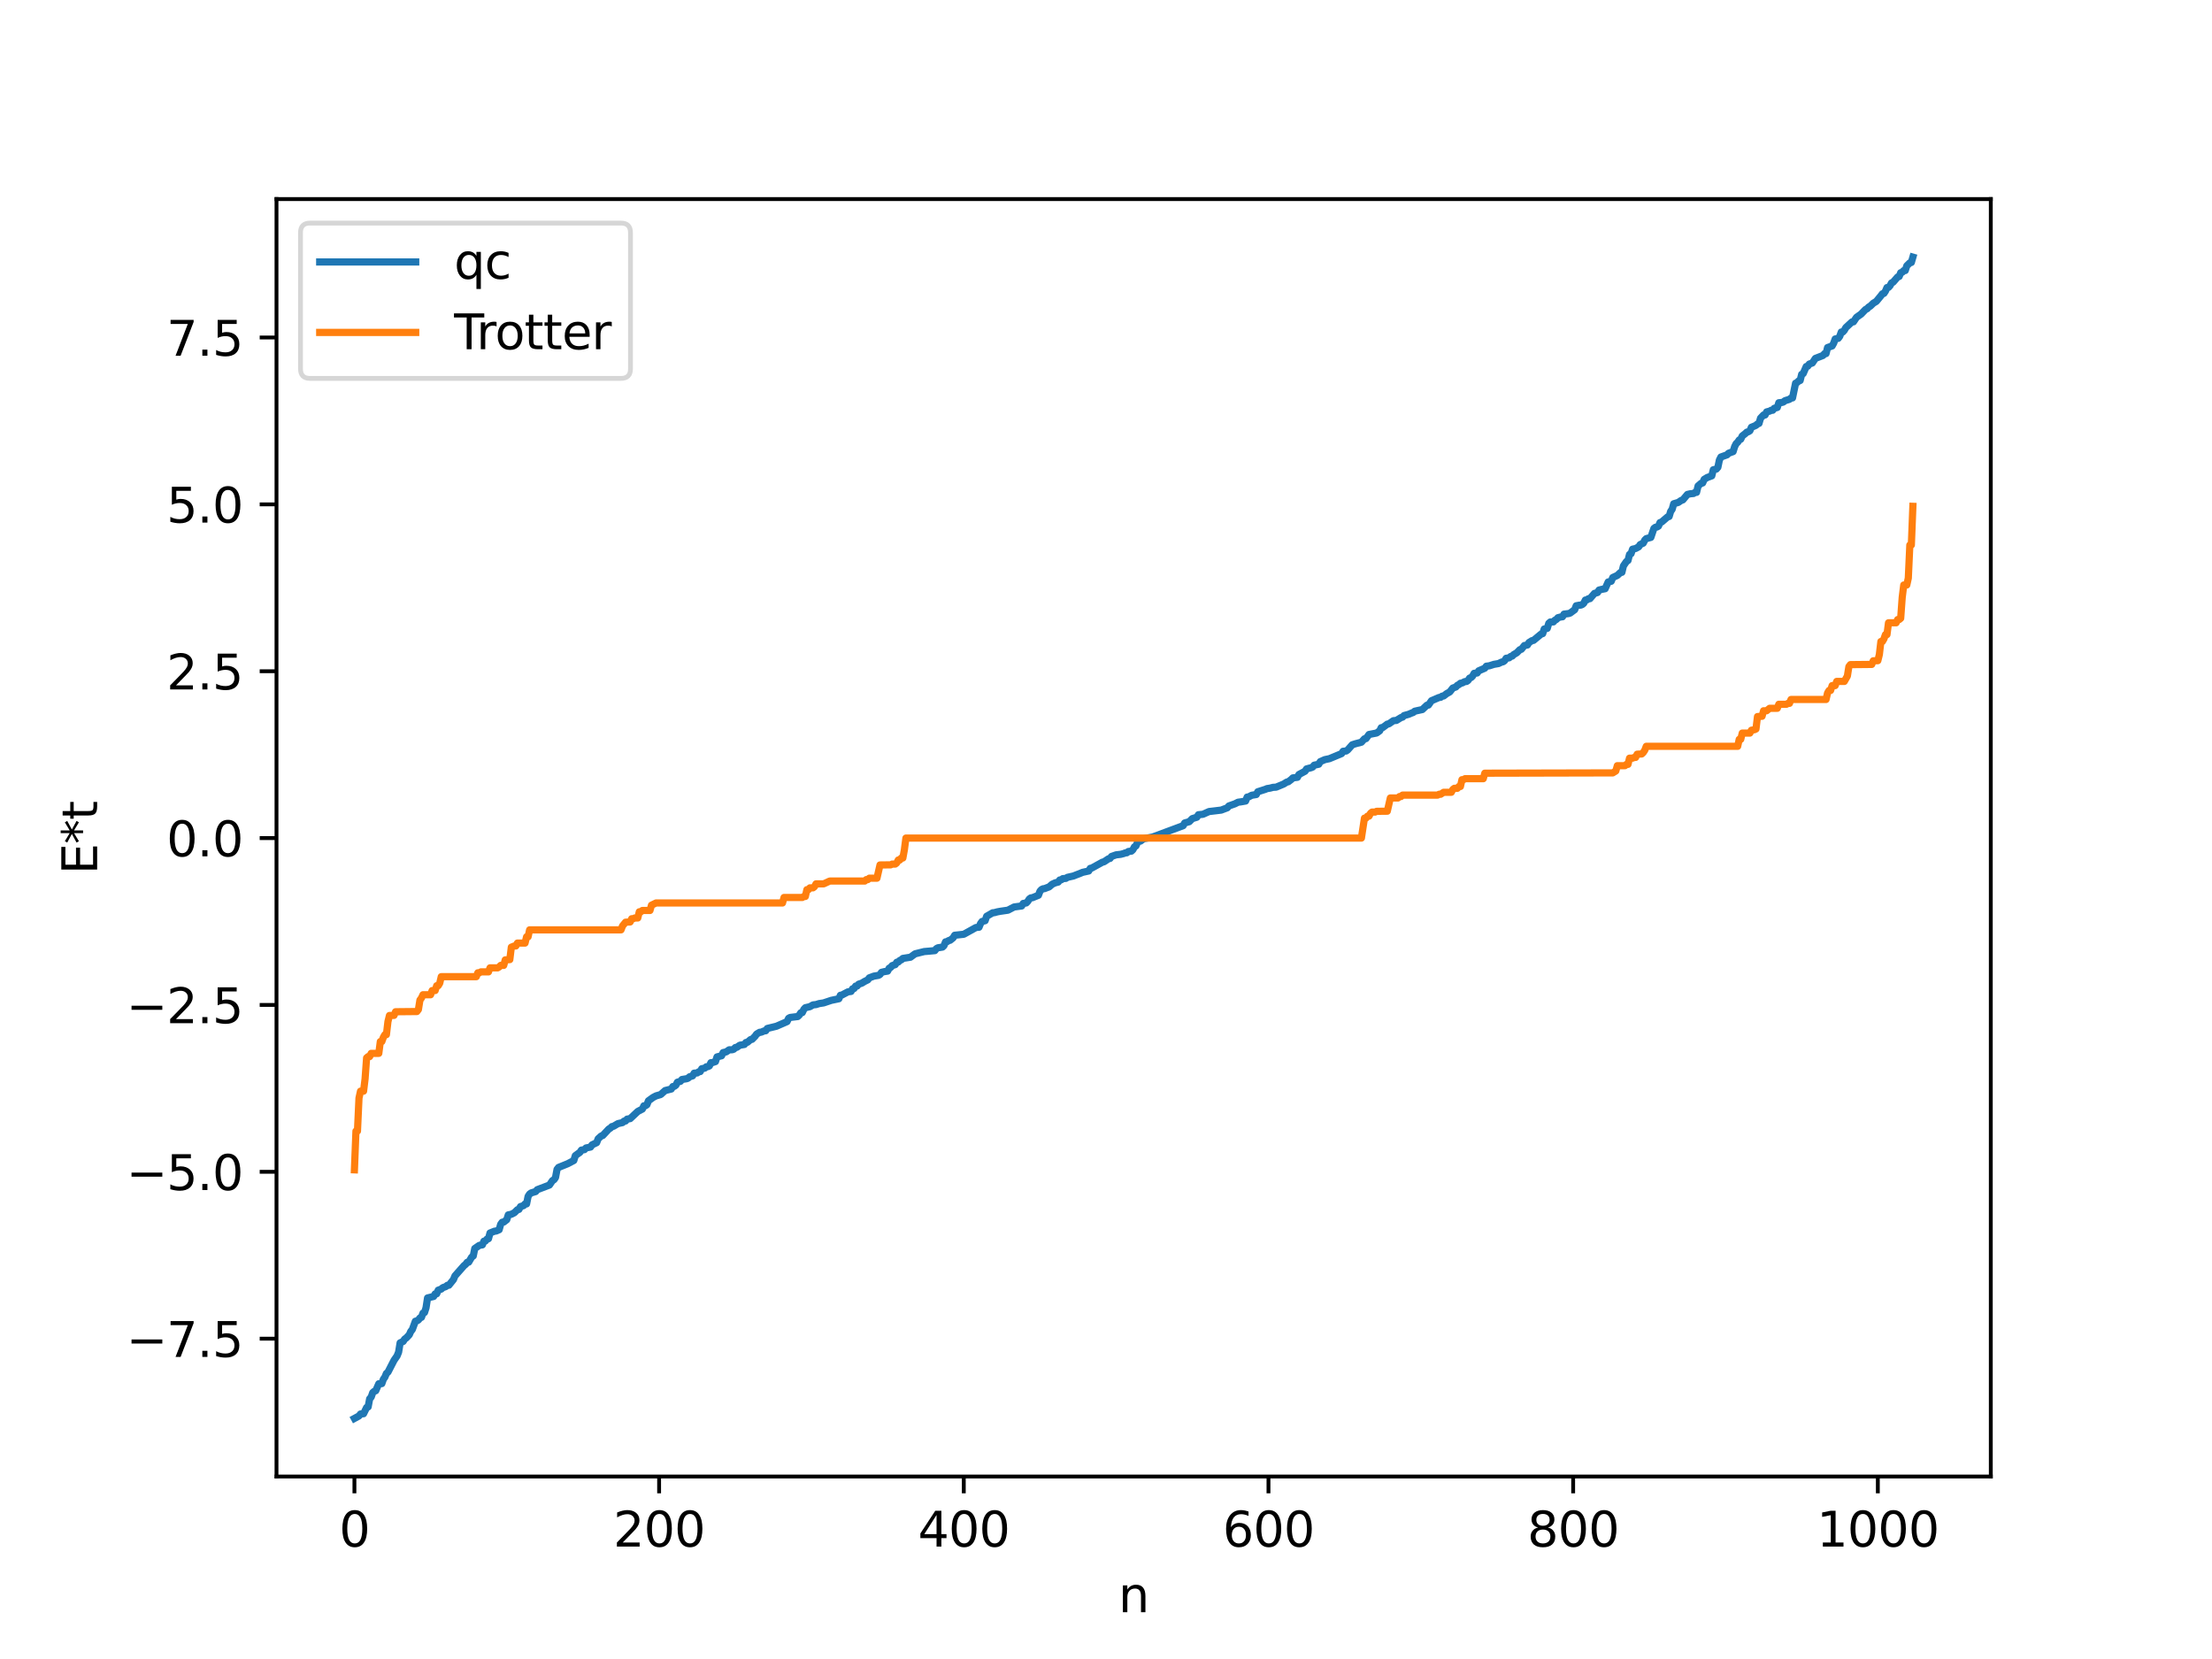 <?xml version="1.0" encoding="utf-8" standalone="no"?>
<!DOCTYPE svg PUBLIC "-//W3C//DTD SVG 1.1//EN"
  "http://www.w3.org/Graphics/SVG/1.1/DTD/svg11.dtd">
<svg xmlns:xlink="http://www.w3.org/1999/xlink" width="460.8pt" height="345.6pt" viewBox="0 0 460.8 345.6" xmlns="http://www.w3.org/2000/svg" version="1.1">
 <defs>
  <style type="text/css">*{stroke-linejoin: round; stroke-linecap: butt}</style>
 </defs>
 <g id="figure_1">
  <g id="patch_1">
   <path d="M 0 345.6 
L 460.8 345.6 
L 460.8 0 
L 0 0 
z
" style="fill: #ffffff"/>
  </g>
  <g id="axes_1">
   <g id="patch_2">
    <path d="M 57.6 307.584 
L 414.72 307.584 
L 414.72 41.472 
L 57.6 41.472 
z
" style="fill: #ffffff"/>
   </g>
   <g id="matplotlib.axis_1">
    <g id="xtick_1">
     <g id="line2d_1">
      <defs>
       <path id="mdd924c21fc" d="M 0 0 
L 0 3.5 
" style="stroke: #000000; stroke-width: 0.8"/>
      </defs>
      <g>
       <use xlink:href="#mdd924c21fc" x="73.833" y="307.584" style="stroke: #000000; stroke-width: 0.8"/>
      </g>
     </g>
     <g id="text_1">
      <!-- 0 -->
      <g transform="translate(70.651 322.182) scale(0.1 -0.1)">
       <defs>
        <path id="DejaVuSans-30" d="M 2034 4250 
Q 1547 4250 1301 3770 
Q 1056 3291 1056 2328 
Q 1056 1369 1301 889 
Q 1547 409 2034 409 
Q 2525 409 2770 889 
Q 3016 1369 3016 2328 
Q 3016 3291 2770 3770 
Q 2525 4250 2034 4250 
z
M 2034 4750 
Q 2819 4750 3233 4129 
Q 3647 3509 3647 2328 
Q 3647 1150 3233 529 
Q 2819 -91 2034 -91 
Q 1250 -91 836 529 
Q 422 1150 422 2328 
Q 422 3509 836 4129 
Q 1250 4750 2034 4750 
z
" transform="scale(0.016)"/>
       </defs>
       <use xlink:href="#DejaVuSans-30"/>
      </g>
     </g>
    </g>
    <g id="xtick_2">
     <g id="line2d_2">
      <g>
       <use xlink:href="#mdd924c21fc" x="137.304" y="307.584" style="stroke: #000000; stroke-width: 0.8"/>
      </g>
     </g>
     <g id="text_2">
      <!-- 200 -->
      <g transform="translate(127.76 322.182) scale(0.1 -0.1)">
       <defs>
        <path id="DejaVuSans-32" d="M 1228 531 
L 3431 531 
L 3431 0 
L 469 0 
L 469 531 
Q 828 903 1448 1529 
Q 2069 2156 2228 2338 
Q 2531 2678 2651 2914 
Q 2772 3150 2772 3378 
Q 2772 3750 2511 3984 
Q 2250 4219 1831 4219 
Q 1534 4219 1204 4116 
Q 875 4013 500 3803 
L 500 4441 
Q 881 4594 1212 4672 
Q 1544 4750 1819 4750 
Q 2544 4750 2975 4387 
Q 3406 4025 3406 3419 
Q 3406 3131 3298 2873 
Q 3191 2616 2906 2266 
Q 2828 2175 2409 1742 
Q 1991 1309 1228 531 
z
" transform="scale(0.016)"/>
       </defs>
       <use xlink:href="#DejaVuSans-32"/>
       <use xlink:href="#DejaVuSans-30" x="63.623"/>
       <use xlink:href="#DejaVuSans-30" x="127.246"/>
      </g>
     </g>
    </g>
    <g id="xtick_3">
     <g id="line2d_3">
      <g>
       <use xlink:href="#mdd924c21fc" x="200.775" y="307.584" style="stroke: #000000; stroke-width: 0.8"/>
      </g>
     </g>
     <g id="text_3">
      <!-- 400 -->
      <g transform="translate(191.231 322.182) scale(0.1 -0.1)">
       <defs>
        <path id="DejaVuSans-34" d="M 2419 4116 
L 825 1625 
L 2419 1625 
L 2419 4116 
z
M 2253 4666 
L 3047 4666 
L 3047 1625 
L 3713 1625 
L 3713 1100 
L 3047 1100 
L 3047 0 
L 2419 0 
L 2419 1100 
L 313 1100 
L 313 1709 
L 2253 4666 
z
" transform="scale(0.016)"/>
       </defs>
       <use xlink:href="#DejaVuSans-34"/>
       <use xlink:href="#DejaVuSans-30" x="63.623"/>
       <use xlink:href="#DejaVuSans-30" x="127.246"/>
      </g>
     </g>
    </g>
    <g id="xtick_4">
     <g id="line2d_4">
      <g>
       <use xlink:href="#mdd924c21fc" x="264.246" y="307.584" style="stroke: #000000; stroke-width: 0.8"/>
      </g>
     </g>
     <g id="text_4">
      <!-- 600 -->
      <g transform="translate(254.702 322.182) scale(0.1 -0.1)">
       <defs>
        <path id="DejaVuSans-36" d="M 2113 2584 
Q 1688 2584 1439 2293 
Q 1191 2003 1191 1497 
Q 1191 994 1439 701 
Q 1688 409 2113 409 
Q 2538 409 2786 701 
Q 3034 994 3034 1497 
Q 3034 2003 2786 2293 
Q 2538 2584 2113 2584 
z
M 3366 4563 
L 3366 3988 
Q 3128 4100 2886 4159 
Q 2644 4219 2406 4219 
Q 1781 4219 1451 3797 
Q 1122 3375 1075 2522 
Q 1259 2794 1537 2939 
Q 1816 3084 2150 3084 
Q 2853 3084 3261 2657 
Q 3669 2231 3669 1497 
Q 3669 778 3244 343 
Q 2819 -91 2113 -91 
Q 1303 -91 875 529 
Q 447 1150 447 2328 
Q 447 3434 972 4092 
Q 1497 4750 2381 4750 
Q 2619 4750 2861 4703 
Q 3103 4656 3366 4563 
z
" transform="scale(0.016)"/>
       </defs>
       <use xlink:href="#DejaVuSans-36"/>
       <use xlink:href="#DejaVuSans-30" x="63.623"/>
       <use xlink:href="#DejaVuSans-30" x="127.246"/>
      </g>
     </g>
    </g>
    <g id="xtick_5">
     <g id="line2d_5">
      <g>
       <use xlink:href="#mdd924c21fc" x="327.717" y="307.584" style="stroke: #000000; stroke-width: 0.8"/>
      </g>
     </g>
     <g id="text_5">
      <!-- 800 -->
      <g transform="translate(318.173 322.182) scale(0.1 -0.1)">
       <defs>
        <path id="DejaVuSans-38" d="M 2034 2216 
Q 1584 2216 1326 1975 
Q 1069 1734 1069 1313 
Q 1069 891 1326 650 
Q 1584 409 2034 409 
Q 2484 409 2743 651 
Q 3003 894 3003 1313 
Q 3003 1734 2745 1975 
Q 2488 2216 2034 2216 
z
M 1403 2484 
Q 997 2584 770 2862 
Q 544 3141 544 3541 
Q 544 4100 942 4425 
Q 1341 4750 2034 4750 
Q 2731 4750 3128 4425 
Q 3525 4100 3525 3541 
Q 3525 3141 3298 2862 
Q 3072 2584 2669 2484 
Q 3125 2378 3379 2068 
Q 3634 1759 3634 1313 
Q 3634 634 3220 271 
Q 2806 -91 2034 -91 
Q 1263 -91 848 271 
Q 434 634 434 1313 
Q 434 1759 690 2068 
Q 947 2378 1403 2484 
z
M 1172 3481 
Q 1172 3119 1398 2916 
Q 1625 2713 2034 2713 
Q 2441 2713 2670 2916 
Q 2900 3119 2900 3481 
Q 2900 3844 2670 4047 
Q 2441 4250 2034 4250 
Q 1625 4250 1398 4047 
Q 1172 3844 1172 3481 
z
" transform="scale(0.016)"/>
       </defs>
       <use xlink:href="#DejaVuSans-38"/>
       <use xlink:href="#DejaVuSans-30" x="63.623"/>
       <use xlink:href="#DejaVuSans-30" x="127.246"/>
      </g>
     </g>
    </g>
    <g id="xtick_6">
     <g id="line2d_6">
      <g>
       <use xlink:href="#mdd924c21fc" x="391.188" y="307.584" style="stroke: #000000; stroke-width: 0.8"/>
      </g>
     </g>
     <g id="text_6">
      <!-- 1000 -->
      <g transform="translate(378.463 322.182) scale(0.1 -0.1)">
       <defs>
        <path id="DejaVuSans-31" d="M 794 531 
L 1825 531 
L 1825 4091 
L 703 3866 
L 703 4441 
L 1819 4666 
L 2450 4666 
L 2450 531 
L 3481 531 
L 3481 0 
L 794 0 
L 794 531 
z
" transform="scale(0.016)"/>
       </defs>
       <use xlink:href="#DejaVuSans-31"/>
       <use xlink:href="#DejaVuSans-30" x="63.623"/>
       <use xlink:href="#DejaVuSans-30" x="127.246"/>
       <use xlink:href="#DejaVuSans-30" x="190.869"/>
      </g>
     </g>
    </g>
    <g id="text_7">
     <!-- n -->
     <g transform="translate(232.991 335.861) scale(0.1 -0.1)">
      <defs>
       <path id="DejaVuSans-6e" d="M 3513 2113 
L 3513 0 
L 2938 0 
L 2938 2094 
Q 2938 2591 2744 2837 
Q 2550 3084 2163 3084 
Q 1697 3084 1428 2787 
Q 1159 2491 1159 1978 
L 1159 0 
L 581 0 
L 581 3500 
L 1159 3500 
L 1159 2956 
Q 1366 3272 1645 3428 
Q 1925 3584 2291 3584 
Q 2894 3584 3203 3211 
Q 3513 2838 3513 2113 
z
" transform="scale(0.016)"/>
      </defs>
      <use xlink:href="#DejaVuSans-6e"/>
     </g>
    </g>
   </g>
   <g id="matplotlib.axis_2">
    <g id="ytick_1">
     <g id="line2d_7">
      <defs>
       <path id="m78457cf14f" d="M 0 0 
L -3.5 0 
" style="stroke: #000000; stroke-width: 0.8"/>
      </defs>
      <g>
       <use xlink:href="#m78457cf14f" x="57.6" y="278.87" style="stroke: #000000; stroke-width: 0.8"/>
      </g>
     </g>
     <g id="text_8">
      <!-- −7.5 -->
      <g transform="translate(26.317 282.669) scale(0.1 -0.1)">
       <defs>
        <path id="DejaVuSans-2212" d="M 678 2272 
L 4684 2272 
L 4684 1741 
L 678 1741 
L 678 2272 
z
" transform="scale(0.016)"/>
        <path id="DejaVuSans-37" d="M 525 4666 
L 3525 4666 
L 3525 4397 
L 1831 0 
L 1172 0 
L 2766 4134 
L 525 4134 
L 525 4666 
z
" transform="scale(0.016)"/>
        <path id="DejaVuSans-2e" d="M 684 794 
L 1344 794 
L 1344 0 
L 684 0 
L 684 794 
z
" transform="scale(0.016)"/>
        <path id="DejaVuSans-35" d="M 691 4666 
L 3169 4666 
L 3169 4134 
L 1269 4134 
L 1269 2991 
Q 1406 3038 1543 3061 
Q 1681 3084 1819 3084 
Q 2600 3084 3056 2656 
Q 3513 2228 3513 1497 
Q 3513 744 3044 326 
Q 2575 -91 1722 -91 
Q 1428 -91 1123 -41 
Q 819 9 494 109 
L 494 744 
Q 775 591 1075 516 
Q 1375 441 1709 441 
Q 2250 441 2565 725 
Q 2881 1009 2881 1497 
Q 2881 1984 2565 2268 
Q 2250 2553 1709 2553 
Q 1456 2553 1204 2497 
Q 953 2441 691 2322 
L 691 4666 
z
" transform="scale(0.016)"/>
       </defs>
       <use xlink:href="#DejaVuSans-2212"/>
       <use xlink:href="#DejaVuSans-37" x="83.789"/>
       <use xlink:href="#DejaVuSans-2e" x="147.412"/>
       <use xlink:href="#DejaVuSans-35" x="179.199"/>
      </g>
     </g>
    </g>
    <g id="ytick_2">
     <g id="line2d_8">
      <g>
       <use xlink:href="#m78457cf14f" x="57.6" y="244.109" style="stroke: #000000; stroke-width: 0.8"/>
      </g>
     </g>
     <g id="text_9">
      <!-- −5.0 -->
      <g transform="translate(26.317 247.908) scale(0.1 -0.1)">
       <use xlink:href="#DejaVuSans-2212"/>
       <use xlink:href="#DejaVuSans-35" x="83.789"/>
       <use xlink:href="#DejaVuSans-2e" x="147.412"/>
       <use xlink:href="#DejaVuSans-30" x="179.199"/>
      </g>
     </g>
    </g>
    <g id="ytick_3">
     <g id="line2d_9">
      <g>
       <use xlink:href="#m78457cf14f" x="57.6" y="209.348" style="stroke: #000000; stroke-width: 0.8"/>
      </g>
     </g>
     <g id="text_10">
      <!-- −2.5 -->
      <g transform="translate(26.317 213.147) scale(0.1 -0.1)">
       <use xlink:href="#DejaVuSans-2212"/>
       <use xlink:href="#DejaVuSans-32" x="83.789"/>
       <use xlink:href="#DejaVuSans-2e" x="147.412"/>
       <use xlink:href="#DejaVuSans-35" x="179.199"/>
      </g>
     </g>
    </g>
    <g id="ytick_4">
     <g id="line2d_10">
      <g>
       <use xlink:href="#m78457cf14f" x="57.6" y="174.587" style="stroke: #000000; stroke-width: 0.8"/>
      </g>
     </g>
     <g id="text_11">
      <!-- 0.0 -->
      <g transform="translate(34.697 178.387) scale(0.1 -0.1)">
       <use xlink:href="#DejaVuSans-30"/>
       <use xlink:href="#DejaVuSans-2e" x="63.623"/>
       <use xlink:href="#DejaVuSans-30" x="95.41"/>
      </g>
     </g>
    </g>
    <g id="ytick_5">
     <g id="line2d_11">
      <g>
       <use xlink:href="#m78457cf14f" x="57.6" y="139.826" style="stroke: #000000; stroke-width: 0.8"/>
      </g>
     </g>
     <g id="text_12">
      <!-- 2.5 -->
      <g transform="translate(34.697 143.626) scale(0.1 -0.1)">
       <use xlink:href="#DejaVuSans-32"/>
       <use xlink:href="#DejaVuSans-2e" x="63.623"/>
       <use xlink:href="#DejaVuSans-35" x="95.41"/>
      </g>
     </g>
    </g>
    <g id="ytick_6">
     <g id="line2d_12">
      <g>
       <use xlink:href="#m78457cf14f" x="57.6" y="105.066" style="stroke: #000000; stroke-width: 0.8"/>
      </g>
     </g>
     <g id="text_13">
      <!-- 5.0 -->
      <g transform="translate(34.697 108.865) scale(0.1 -0.1)">
       <use xlink:href="#DejaVuSans-35"/>
       <use xlink:href="#DejaVuSans-2e" x="63.623"/>
       <use xlink:href="#DejaVuSans-30" x="95.41"/>
      </g>
     </g>
    </g>
    <g id="ytick_7">
     <g id="line2d_13">
      <g>
       <use xlink:href="#m78457cf14f" x="57.6" y="70.305" style="stroke: #000000; stroke-width: 0.8"/>
      </g>
     </g>
     <g id="text_14">
      <!-- 7.5 -->
      <g transform="translate(34.697 74.104) scale(0.1 -0.1)">
       <use xlink:href="#DejaVuSans-37"/>
       <use xlink:href="#DejaVuSans-2e" x="63.623"/>
       <use xlink:href="#DejaVuSans-35" x="95.41"/>
      </g>
     </g>
    </g>
    <g id="text_15">
     <!-- E*t -->
     <g transform="translate(20.238 182.148) rotate(-90) scale(0.1 -0.1)">
      <defs>
       <path id="DejaVuSans-45" d="M 628 4666 
L 3578 4666 
L 3578 4134 
L 1259 4134 
L 1259 2753 
L 3481 2753 
L 3481 2222 
L 1259 2222 
L 1259 531 
L 3634 531 
L 3634 0 
L 628 0 
L 628 4666 
z
" transform="scale(0.016)"/>
       <path id="DejaVuSans-2a" d="M 3009 3897 
L 1888 3291 
L 3009 2681 
L 2828 2375 
L 1778 3009 
L 1778 1831 
L 1422 1831 
L 1422 3009 
L 372 2375 
L 191 2681 
L 1313 3291 
L 191 3897 
L 372 4206 
L 1422 3572 
L 1422 4750 
L 1778 4750 
L 1778 3572 
L 2828 4206 
L 3009 3897 
z
" transform="scale(0.016)"/>
       <path id="DejaVuSans-74" d="M 1172 4494 
L 1172 3500 
L 2356 3500 
L 2356 3053 
L 1172 3053 
L 1172 1153 
Q 1172 725 1289 603 
Q 1406 481 1766 481 
L 2356 481 
L 2356 0 
L 1766 0 
Q 1100 0 847 248 
Q 594 497 594 1153 
L 594 3053 
L 172 3053 
L 172 3500 
L 594 3500 
L 594 4494 
L 1172 4494 
z
" transform="scale(0.016)"/>
      </defs>
      <use xlink:href="#DejaVuSans-45"/>
      <use xlink:href="#DejaVuSans-2a" x="63.184"/>
      <use xlink:href="#DejaVuSans-74" x="113.184"/>
     </g>
    </g>
   </g>
   <g id="line2d_14">
    <path d="M 73.833 295.488 
L 74.785 294.969 
L 75.102 294.561 
L 75.737 294.505 
L 76.372 293.211 
L 76.689 293.088 
L 77.006 291.395 
L 77.324 291.041 
L 77.641 290.12 
L 77.958 289.84 
L 78.276 289.714 
L 78.91 288.258 
L 79.545 288.229 
L 79.862 287.323 
L 80.18 286.878 
L 80.497 286.111 
L 80.815 285.85 
L 82.084 283.377 
L 82.719 282.463 
L 83.036 281.679 
L 83.353 279.735 
L 83.988 279.447 
L 84.305 278.944 
L 84.623 278.735 
L 85.258 278.061 
L 85.575 277.355 
L 85.892 276.967 
L 86.527 275.234 
L 86.844 275.162 
L 87.162 274.972 
L 87.479 274.561 
L 87.796 274.424 
L 88.114 273.55 
L 88.431 273.424 
L 88.748 272.448 
L 89.066 270.384 
L 90.335 270.078 
L 90.653 269.538 
L 90.97 269.52 
L 91.287 268.771 
L 91.922 268.539 
L 92.239 268.245 
L 92.874 268.017 
L 93.191 267.753 
L 93.509 267.735 
L 94.461 266.558 
L 94.778 265.792 
L 96.682 263.635 
L 97 263.389 
L 97.317 262.964 
L 97.634 262.934 
L 98.269 261.863 
L 98.586 261.646 
L 98.904 260.087 
L 99.856 259.428 
L 100.491 259.324 
L 100.808 258.562 
L 101.125 258.521 
L 101.443 258.127 
L 101.76 258.048 
L 102.077 256.858 
L 103.029 256.475 
L 103.347 256.446 
L 103.981 256.175 
L 104.299 255.043 
L 104.616 254.614 
L 104.934 254.579 
L 105.568 254.086 
L 105.886 253.081 
L 106.52 252.954 
L 107.155 252.631 
L 107.79 252.008 
L 108.107 251.941 
L 108.424 251.355 
L 109.059 251.157 
L 109.377 250.8 
L 109.694 250.798 
L 110.011 249.227 
L 110.329 248.742 
L 110.646 248.509 
L 111.598 248.219 
L 111.915 247.836 
L 114.454 246.868 
L 115.089 245.942 
L 115.406 245.759 
L 115.724 245.298 
L 116.041 243.607 
L 116.358 243.198 
L 118.262 242.424 
L 119.532 241.757 
L 119.849 240.746 
L 120.484 240.279 
L 120.801 240.064 
L 121.119 239.588 
L 121.753 239.49 
L 122.071 239.145 
L 123.023 238.951 
L 123.34 238.492 
L 124.292 238.038 
L 124.61 237.229 
L 125.244 236.648 
L 125.562 236.546 
L 126.831 235.19 
L 127.148 235.01 
L 127.466 234.691 
L 127.783 234.632 
L 128.735 234.07 
L 129.687 233.855 
L 130.005 233.548 
L 130.322 233.524 
L 130.639 233.135 
L 131.274 233.03 
L 132.861 231.536 
L 133.496 231.201 
L 133.813 231.044 
L 134.13 230.357 
L 134.448 230.351 
L 134.765 230.133 
L 135.082 229.316 
L 136.034 228.625 
L 136.669 228.291 
L 137.621 228.018 
L 138.573 227.179 
L 139.843 226.864 
L 140.16 226.35 
L 140.477 226.298 
L 140.795 226.067 
L 141.112 225.444 
L 141.747 225.26 
L 142.064 224.878 
L 143.016 224.72 
L 143.334 224.613 
L 143.651 224.317 
L 144.286 224.121 
L 144.603 223.558 
L 145.238 223.514 
L 145.555 223.281 
L 145.872 223.229 
L 146.19 222.634 
L 146.824 222.508 
L 147.142 222.231 
L 147.459 222.204 
L 147.777 222.049 
L 148.094 221.374 
L 148.411 221.358 
L 149.046 221.148 
L 149.363 220.174 
L 149.998 220.011 
L 150.315 219.937 
L 150.633 219.272 
L 151.267 219.132 
L 151.902 218.694 
L 152.537 218.681 
L 152.854 218.567 
L 153.172 218.224 
L 153.489 218.176 
L 154.124 217.737 
L 155.076 217.579 
L 155.393 217.169 
L 155.71 217.121 
L 156.345 216.572 
L 156.662 216.514 
L 157.297 215.872 
L 157.615 215.417 
L 158.249 215.047 
L 158.567 215.024 
L 159.201 214.756 
L 159.519 214.722 
L 159.836 214.25 
L 161.74 213.786 
L 163.01 213.234 
L 163.962 212.816 
L 164.279 212.141 
L 164.596 211.956 
L 166.183 211.762 
L 166.5 211.468 
L 166.818 210.979 
L 167.135 210.939 
L 167.453 210.27 
L 167.77 209.924 
L 168.722 209.707 
L 169.357 209.338 
L 169.991 209.273 
L 170.626 209.07 
L 171.578 208.922 
L 173.165 208.391 
L 174.752 208.058 
L 175.069 207.337 
L 175.386 207.283 
L 176.656 206.614 
L 177.291 206.535 
L 177.608 205.983 
L 177.925 205.922 
L 178.243 205.416 
L 178.56 205.408 
L 178.877 205.023 
L 179.512 204.817 
L 180.147 204.432 
L 180.781 204.121 
L 181.099 203.702 
L 182.051 203.343 
L 183.003 203.184 
L 183.32 203.003 
L 183.638 202.551 
L 184.272 202.399 
L 184.907 202.301 
L 185.224 201.698 
L 185.542 201.533 
L 185.859 201.153 
L 186.494 200.952 
L 186.811 200.454 
L 187.129 200.404 
L 187.446 200.075 
L 187.763 199.955 
L 188.081 199.656 
L 189.667 199.404 
L 190.62 198.701 
L 192.524 198.228 
L 193.476 198.149 
L 194.745 198.032 
L 195.062 197.622 
L 195.38 197.444 
L 196.332 197.297 
L 196.649 197.002 
L 196.967 196.209 
L 197.284 196.174 
L 197.601 195.943 
L 197.919 195.877 
L 198.553 195.375 
L 198.871 194.834 
L 200.775 194.625 
L 203.314 193.215 
L 203.948 193.159 
L 204.266 192.382 
L 204.583 191.96 
L 205.218 191.801 
L 205.535 190.878 
L 206.805 190.146 
L 207.122 190.129 
L 207.757 189.956 
L 208.391 189.839 
L 209.978 189.608 
L 211.248 188.943 
L 212.834 188.73 
L 213.152 188.203 
L 213.786 188.102 
L 214.104 187.772 
L 214.421 187.275 
L 214.739 187.046 
L 215.056 187.016 
L 216.325 186.5 
L 216.643 185.667 
L 216.96 185.317 
L 217.277 185.147 
L 217.595 185.118 
L 218.229 184.872 
L 218.547 184.758 
L 219.181 184.205 
L 219.816 183.91 
L 220.451 183.749 
L 220.768 183.316 
L 221.086 183.276 
L 221.403 183.035 
L 222.038 182.983 
L 222.355 182.77 
L 223.624 182.482 
L 224.259 182.228 
L 224.894 181.99 
L 225.529 181.722 
L 226.798 181.442 
L 227.115 180.896 
L 227.433 180.833 
L 229.654 179.607 
L 229.972 179.531 
L 230.924 178.898 
L 231.241 178.828 
L 231.558 178.412 
L 232.51 178.078 
L 233.462 177.969 
L 234.097 177.804 
L 234.415 177.665 
L 234.732 177.651 
L 235.049 177.387 
L 235.684 177.307 
L 236.001 177.018 
L 236.319 176.42 
L 236.636 176.227 
L 236.953 175.51 
L 237.271 175.276 
L 237.588 175.214 
L 238.223 174.736 
L 240.127 174.359 
L 246.474 172 
L 246.791 171.44 
L 247.743 171.172 
L 248.378 170.534 
L 249.33 170.242 
L 249.648 169.728 
L 250.6 169.626 
L 251.869 169.059 
L 253.139 168.91 
L 254.408 168.754 
L 255.677 168.274 
L 255.995 167.897 
L 257.264 167.445 
L 257.899 167.121 
L 258.534 167.034 
L 259.486 166.867 
L 259.803 166.047 
L 260.12 166.006 
L 260.755 165.668 
L 261.707 165.512 
L 262.024 164.935 
L 263.611 164.428 
L 263.929 164.283 
L 264.563 164.186 
L 265.198 164.017 
L 265.833 163.983 
L 267.42 163.323 
L 268.054 162.921 
L 268.372 162.854 
L 269.006 162.37 
L 269.324 162.051 
L 270.276 161.928 
L 270.593 161.343 
L 271.862 160.663 
L 272.18 160.175 
L 273.132 159.925 
L 273.449 159.791 
L 273.767 159.403 
L 274.719 159.204 
L 275.036 158.66 
L 275.988 158.244 
L 276.94 158.046 
L 279.479 156.988 
L 279.796 156.502 
L 280.431 156.446 
L 280.748 156.224 
L 281.7 155.153 
L 282.335 154.947 
L 283.605 154.613 
L 284.239 153.905 
L 284.557 153.869 
L 285.191 153.008 
L 286.778 152.698 
L 287.413 152.244 
L 287.73 151.596 
L 288.048 151.563 
L 289 150.851 
L 289.317 150.796 
L 290.269 150.137 
L 290.904 150.073 
L 291.856 149.482 
L 292.173 149.395 
L 292.491 149.063 
L 293.443 148.804 
L 294.077 148.53 
L 294.395 148.424 
L 294.712 148.16 
L 295.347 148.016 
L 296.299 147.81 
L 297.251 146.908 
L 297.568 146.879 
L 298.203 145.975 
L 299.79 145.294 
L 300.107 145.265 
L 300.424 145.022 
L 300.742 144.983 
L 301.377 144.49 
L 302.011 144.143 
L 302.646 143.333 
L 303.281 143.112 
L 303.598 142.76 
L 303.915 142.615 
L 304.233 142.333 
L 304.55 142.295 
L 305.185 141.973 
L 305.502 141.965 
L 305.82 141.753 
L 306.137 141.267 
L 306.454 141.149 
L 306.772 140.834 
L 307.089 140.264 
L 307.724 140.197 
L 308.041 139.744 
L 309.31 139.199 
L 309.628 138.783 
L 310.262 138.698 
L 311.215 138.395 
L 312.167 138.23 
L 312.801 137.927 
L 313.119 137.862 
L 313.436 137.638 
L 313.753 137.132 
L 314.388 137.035 
L 314.705 136.753 
L 315.023 136.676 
L 315.34 136.355 
L 315.975 135.987 
L 316.61 135.341 
L 316.927 135.258 
L 317.562 134.47 
L 318.196 134.363 
L 318.514 133.85 
L 319.148 133.452 
L 319.466 133.399 
L 321.053 132.081 
L 321.37 131.995 
L 321.687 131.031 
L 322.322 130.902 
L 322.639 129.852 
L 322.957 129.571 
L 323.591 129.556 
L 323.909 129.197 
L 324.226 129.043 
L 324.543 128.68 
L 325.178 128.515 
L 325.496 128.485 
L 325.813 127.933 
L 326.765 127.814 
L 327.082 127.716 
L 328.034 127.014 
L 328.352 126.195 
L 328.986 126.074 
L 329.304 126.056 
L 329.621 125.924 
L 329.939 125.651 
L 330.256 124.999 
L 330.573 124.97 
L 330.891 124.728 
L 331.208 124.714 
L 332.16 123.613 
L 332.795 123.434 
L 333.112 122.916 
L 333.747 122.762 
L 334.381 122.641 
L 335.016 121.231 
L 335.651 121.088 
L 335.968 120.305 
L 336.92 119.869 
L 337.555 119.275 
L 337.872 119.223 
L 338.19 117.885 
L 338.824 116.963 
L 339.142 116.76 
L 339.459 115.499 
L 339.777 115.348 
L 340.094 114.403 
L 340.729 114.263 
L 341.363 113.917 
L 341.681 113.444 
L 342.315 113.148 
L 342.633 112.522 
L 342.95 112.206 
L 343.902 111.951 
L 344.537 110.081 
L 344.854 109.842 
L 345.172 109.793 
L 345.489 109.601 
L 345.806 108.86 
L 346.124 108.771 
L 347.393 107.679 
L 347.71 107.595 
L 348.028 106.534 
L 348.345 106.086 
L 348.662 104.945 
L 349.615 104.666 
L 350.249 104.232 
L 350.567 104.134 
L 351.519 103.001 
L 352.153 102.857 
L 352.788 102.802 
L 353.105 102.574 
L 353.423 102.567 
L 353.74 101.236 
L 354.375 100.685 
L 354.692 100.61 
L 355.01 99.861 
L 355.644 99.477 
L 356.596 99.129 
L 356.914 97.855 
L 357.548 97.717 
L 357.866 97.341 
L 358.183 95.823 
L 358.5 95.203 
L 359.77 94.749 
L 360.087 94.424 
L 361.039 94.076 
L 361.357 93.044 
L 361.674 92.417 
L 361.991 92.127 
L 362.309 91.656 
L 362.626 91.496 
L 362.943 90.824 
L 363.578 90.326 
L 363.896 90.022 
L 364.213 89.939 
L 364.53 89.733 
L 364.848 89.008 
L 365.482 88.751 
L 365.8 88.602 
L 366.117 88.321 
L 366.434 88.201 
L 366.752 87.113 
L 367.386 86.444 
L 367.704 86.443 
L 368.021 85.807 
L 368.656 85.642 
L 368.973 85.461 
L 369.291 85.459 
L 369.608 85.055 
L 370.243 84.883 
L 370.56 83.901 
L 371.195 83.839 
L 371.512 83.747 
L 371.829 83.475 
L 372.781 83.185 
L 373.099 82.922 
L 373.416 82.892 
L 374.051 79.83 
L 374.368 79.685 
L 374.686 79.361 
L 375.003 79.264 
L 375.32 77.982 
L 375.638 77.824 
L 376.272 76.353 
L 376.59 76.283 
L 376.907 75.842 
L 377.542 75.615 
L 378.177 74.664 
L 379.763 74.05 
L 380.081 73.677 
L 380.398 73.66 
L 380.715 72.402 
L 381.667 72.067 
L 381.985 71.493 
L 382.302 70.613 
L 382.937 70.484 
L 383.254 70.059 
L 383.572 69.165 
L 383.889 69.16 
L 384.206 68.805 
L 384.524 68.243 
L 385.793 67.066 
L 386.11 67.043 
L 386.745 66.104 
L 387.697 65.432 
L 388.649 64.445 
L 388.967 64.314 
L 389.284 63.956 
L 389.601 63.783 
L 390.236 63.17 
L 390.871 62.783 
L 391.823 61.628 
L 392.14 61.205 
L 392.458 61.116 
L 392.775 60.645 
L 393.092 59.906 
L 393.41 59.865 
L 393.727 59.517 
L 394.044 58.934 
L 394.362 58.791 
L 395.314 57.697 
L 395.631 57.597 
L 395.948 56.815 
L 396.266 56.714 
L 396.583 56.369 
L 396.9 56.359 
L 397.218 55.379 
L 397.853 54.757 
L 398.17 54.672 
L 398.487 53.568 
L 398.487 53.568 
" clip-path="url(#pb64615bf7a)" style="fill: none; stroke: #1f77b4; stroke-width: 1.5; stroke-linecap: square"/>
   </g>
   <g id="line2d_15">
    <path d="M 73.833 243.698 
L 74.15 235.633 
L 74.467 235.633 
L 74.785 228.74 
L 75.102 227.308 
L 75.737 227.308 
L 76.054 224.729 
L 76.372 220.374 
L 76.689 220.107 
L 77.006 220.107 
L 77.324 219.434 
L 78.91 219.434 
L 79.228 216.977 
L 79.545 216.977 
L 79.862 216.088 
L 80.18 215.539 
L 80.497 215.539 
L 80.815 212.822 
L 81.132 211.544 
L 82.084 211.522 
L 82.401 210.765 
L 86.844 210.722 
L 87.162 210.308 
L 87.479 208.339 
L 87.796 207.904 
L 88.114 207.223 
L 89.7 207.223 
L 90.018 206.352 
L 90.653 206.352 
L 90.97 205.341 
L 91.287 205.341 
L 91.605 204.814 
L 91.922 203.459 
L 99.221 203.459 
L 99.539 202.652 
L 99.856 202.652 
L 100.173 202.461 
L 101.76 202.461 
L 102.077 201.624 
L 103.664 201.624 
L 103.981 201.435 
L 104.299 201.108 
L 104.934 201.108 
L 105.251 199.961 
L 106.203 199.903 
L 106.52 197.313 
L 107.155 197.057 
L 107.472 197.057 
L 107.79 196.46 
L 109.377 196.46 
L 109.694 195.151 
L 110.011 195.151 
L 110.329 193.705 
L 129.37 193.705 
L 129.687 192.883 
L 130.322 192.11 
L 131.274 192.061 
L 131.591 191.389 
L 131.909 191.389 
L 132.226 191.235 
L 132.861 191.235 
L 133.178 189.941 
L 133.496 189.941 
L 133.813 189.67 
L 135.4 189.67 
L 135.717 188.566 
L 136.669 188.106 
L 163.01 188.106 
L 163.327 186.96 
L 167.135 186.96 
L 167.453 186.751 
L 167.77 186.751 
L 168.087 185.333 
L 168.405 185.333 
L 168.722 184.955 
L 169.357 184.955 
L 169.674 184.711 
L 169.991 184.126 
L 171.578 184.126 
L 172.848 183.538 
L 180.147 183.538 
L 180.464 183.237 
L 180.781 183.237 
L 181.099 182.942 
L 182.686 182.942 
L 183.32 180.187 
L 185.542 180.162 
L 185.859 180.002 
L 186.494 180.002 
L 186.811 179.76 
L 187.129 179.154 
L 187.446 179.154 
L 187.763 178.744 
L 188.081 178.744 
L 188.398 177.031 
L 188.715 174.587 
L 283.605 174.587 
L 284.239 170.431 
L 284.557 170.431 
L 284.874 170.02 
L 285.191 170.02 
L 285.509 169.414 
L 285.826 169.173 
L 286.461 169.173 
L 286.778 169.013 
L 289 168.988 
L 289.634 166.233 
L 291.221 166.233 
L 291.539 165.937 
L 291.856 165.937 
L 292.173 165.636 
L 299.472 165.636 
L 299.79 165.461 
L 300.107 165.461 
L 300.742 165.049 
L 302.329 165.049 
L 302.646 164.464 
L 302.963 164.22 
L 303.598 164.22 
L 303.915 163.842 
L 304.233 163.842 
L 304.55 162.424 
L 304.867 162.424 
L 305.185 162.215 
L 308.993 162.215 
L 309.31 161.069 
L 335.968 161.006 
L 336.603 160.608 
L 336.92 159.505 
L 338.507 159.505 
L 338.824 159.234 
L 339.142 159.234 
L 339.459 157.94 
L 340.094 157.94 
L 340.411 157.786 
L 340.729 157.786 
L 341.046 157.114 
L 341.998 157.065 
L 342.315 156.765 
L 342.633 156.292 
L 342.95 155.47 
L 361.991 155.47 
L 362.309 154.024 
L 362.626 154.024 
L 362.943 152.715 
L 364.53 152.715 
L 364.848 152.118 
L 365.482 152.015 
L 365.8 151.862 
L 366.117 149.272 
L 367.069 149.214 
L 367.386 148.066 
L 368.021 148.066 
L 368.656 147.551 
L 370.243 147.551 
L 370.56 146.714 
L 372.147 146.714 
L 372.464 146.523 
L 372.781 146.523 
L 373.099 145.716 
L 380.398 145.716 
L 380.715 144.361 
L 381.033 143.834 
L 381.35 143.834 
L 381.667 142.822 
L 382.302 142.822 
L 382.62 141.952 
L 384.206 141.952 
L 384.841 140.835 
L 385.158 138.867 
L 385.476 138.453 
L 389.919 138.41 
L 390.236 137.653 
L 391.188 137.631 
L 391.505 136.352 
L 391.823 133.636 
L 392.14 133.636 
L 392.458 133.087 
L 392.775 132.198 
L 393.092 132.198 
L 393.41 129.741 
L 394.996 129.741 
L 395.314 129.067 
L 395.631 129.067 
L 395.948 128.8 
L 396.266 124.446 
L 396.583 121.867 
L 397.218 121.867 
L 397.535 120.435 
L 397.853 113.542 
L 398.17 113.542 
L 398.487 105.477 
L 398.487 105.477 
" clip-path="url(#pb64615bf7a)" style="fill: none; stroke: #ff7f0e; stroke-width: 1.5; stroke-linecap: square"/>
   </g>
   <g id="patch_3">
    <path d="M 57.6 307.584 
L 57.6 41.472 
" style="fill: none; stroke: #000000; stroke-width: 0.8; stroke-linejoin: miter; stroke-linecap: square"/>
   </g>
   <g id="patch_4">
    <path d="M 414.72 307.584 
L 414.72 41.472 
" style="fill: none; stroke: #000000; stroke-width: 0.8; stroke-linejoin: miter; stroke-linecap: square"/>
   </g>
   <g id="patch_5">
    <path d="M 57.6 307.584 
L 414.72 307.584 
" style="fill: none; stroke: #000000; stroke-width: 0.8; stroke-linejoin: miter; stroke-linecap: square"/>
   </g>
   <g id="patch_6">
    <path d="M 57.6 41.472 
L 414.72 41.472 
" style="fill: none; stroke: #000000; stroke-width: 0.8; stroke-linejoin: miter; stroke-linecap: square"/>
   </g>
   <g id="legend_1">
    <g id="patch_7">
     <path d="M 64.6 78.828 
L 129.342 78.828 
Q 131.342 78.828 131.342 76.828 
L 131.342 48.472 
Q 131.342 46.472 129.342 46.472 
L 64.6 46.472 
Q 62.6 46.472 62.6 48.472 
L 62.6 76.828 
Q 62.6 78.828 64.6 78.828 
z
" style="fill: #ffffff; opacity: 0.8; stroke: #cccccc; stroke-linejoin: miter"/>
    </g>
    <g id="line2d_16">
     <path d="M 66.6 54.57 
L 76.6 54.57 
L 86.6 54.57 
" style="fill: none; stroke: #1f77b4; stroke-width: 1.5; stroke-linecap: square"/>
    </g>
    <g id="text_16">
     <!-- qc -->
     <g transform="translate(94.6 58.07) scale(0.1 -0.1)">
      <defs>
       <path id="DejaVuSans-71" d="M 947 1747 
Q 947 1113 1208 752 
Q 1469 391 1925 391 
Q 2381 391 2643 752 
Q 2906 1113 2906 1747 
Q 2906 2381 2643 2742 
Q 2381 3103 1925 3103 
Q 1469 3103 1208 2742 
Q 947 2381 947 1747 
z
M 2906 525 
Q 2725 213 2448 61 
Q 2172 -91 1784 -91 
Q 1150 -91 751 415 
Q 353 922 353 1747 
Q 353 2572 751 3078 
Q 1150 3584 1784 3584 
Q 2172 3584 2448 3432 
Q 2725 3281 2906 2969 
L 2906 3500 
L 3481 3500 
L 3481 -1331 
L 2906 -1331 
L 2906 525 
z
" transform="scale(0.016)"/>
       <path id="DejaVuSans-63" d="M 3122 3366 
L 3122 2828 
Q 2878 2963 2633 3030 
Q 2388 3097 2138 3097 
Q 1578 3097 1268 2742 
Q 959 2388 959 1747 
Q 959 1106 1268 751 
Q 1578 397 2138 397 
Q 2388 397 2633 464 
Q 2878 531 3122 666 
L 3122 134 
Q 2881 22 2623 -34 
Q 2366 -91 2075 -91 
Q 1284 -91 818 406 
Q 353 903 353 1747 
Q 353 2603 823 3093 
Q 1294 3584 2113 3584 
Q 2378 3584 2631 3529 
Q 2884 3475 3122 3366 
z
" transform="scale(0.016)"/>
      </defs>
      <use xlink:href="#DejaVuSans-71"/>
      <use xlink:href="#DejaVuSans-63" x="63.477"/>
     </g>
    </g>
    <g id="line2d_17">
     <path d="M 66.6 69.249 
L 76.6 69.249 
L 86.6 69.249 
" style="fill: none; stroke: #ff7f0e; stroke-width: 1.5; stroke-linecap: square"/>
    </g>
    <g id="text_17">
     <!-- Trotter -->
     <g transform="translate(94.6 72.749) scale(0.1 -0.1)">
      <defs>
       <path id="DejaVuSans-54" d="M -19 4666 
L 3928 4666 
L 3928 4134 
L 2272 4134 
L 2272 0 
L 1638 0 
L 1638 4134 
L -19 4134 
L -19 4666 
z
" transform="scale(0.016)"/>
       <path id="DejaVuSans-72" d="M 2631 2963 
Q 2534 3019 2420 3045 
Q 2306 3072 2169 3072 
Q 1681 3072 1420 2755 
Q 1159 2438 1159 1844 
L 1159 0 
L 581 0 
L 581 3500 
L 1159 3500 
L 1159 2956 
Q 1341 3275 1631 3429 
Q 1922 3584 2338 3584 
Q 2397 3584 2469 3576 
Q 2541 3569 2628 3553 
L 2631 2963 
z
" transform="scale(0.016)"/>
       <path id="DejaVuSans-6f" d="M 1959 3097 
Q 1497 3097 1228 2736 
Q 959 2375 959 1747 
Q 959 1119 1226 758 
Q 1494 397 1959 397 
Q 2419 397 2687 759 
Q 2956 1122 2956 1747 
Q 2956 2369 2687 2733 
Q 2419 3097 1959 3097 
z
M 1959 3584 
Q 2709 3584 3137 3096 
Q 3566 2609 3566 1747 
Q 3566 888 3137 398 
Q 2709 -91 1959 -91 
Q 1206 -91 779 398 
Q 353 888 353 1747 
Q 353 2609 779 3096 
Q 1206 3584 1959 3584 
z
" transform="scale(0.016)"/>
       <path id="DejaVuSans-65" d="M 3597 1894 
L 3597 1613 
L 953 1613 
Q 991 1019 1311 708 
Q 1631 397 2203 397 
Q 2534 397 2845 478 
Q 3156 559 3463 722 
L 3463 178 
Q 3153 47 2828 -22 
Q 2503 -91 2169 -91 
Q 1331 -91 842 396 
Q 353 884 353 1716 
Q 353 2575 817 3079 
Q 1281 3584 2069 3584 
Q 2775 3584 3186 3129 
Q 3597 2675 3597 1894 
z
M 3022 2063 
Q 3016 2534 2758 2815 
Q 2500 3097 2075 3097 
Q 1594 3097 1305 2825 
Q 1016 2553 972 2059 
L 3022 2063 
z
" transform="scale(0.016)"/>
      </defs>
      <use xlink:href="#DejaVuSans-54"/>
      <use xlink:href="#DejaVuSans-72" x="46.334"/>
      <use xlink:href="#DejaVuSans-6f" x="85.197"/>
      <use xlink:href="#DejaVuSans-74" x="146.379"/>
      <use xlink:href="#DejaVuSans-74" x="185.588"/>
      <use xlink:href="#DejaVuSans-65" x="224.797"/>
      <use xlink:href="#DejaVuSans-72" x="286.32"/>
     </g>
    </g>
   </g>
  </g>
 </g>
 <defs>
  <clipPath id="pb64615bf7a">
   <rect x="57.6" y="41.472" width="357.12" height="266.112"/>
  </clipPath>
 </defs>
</svg>
